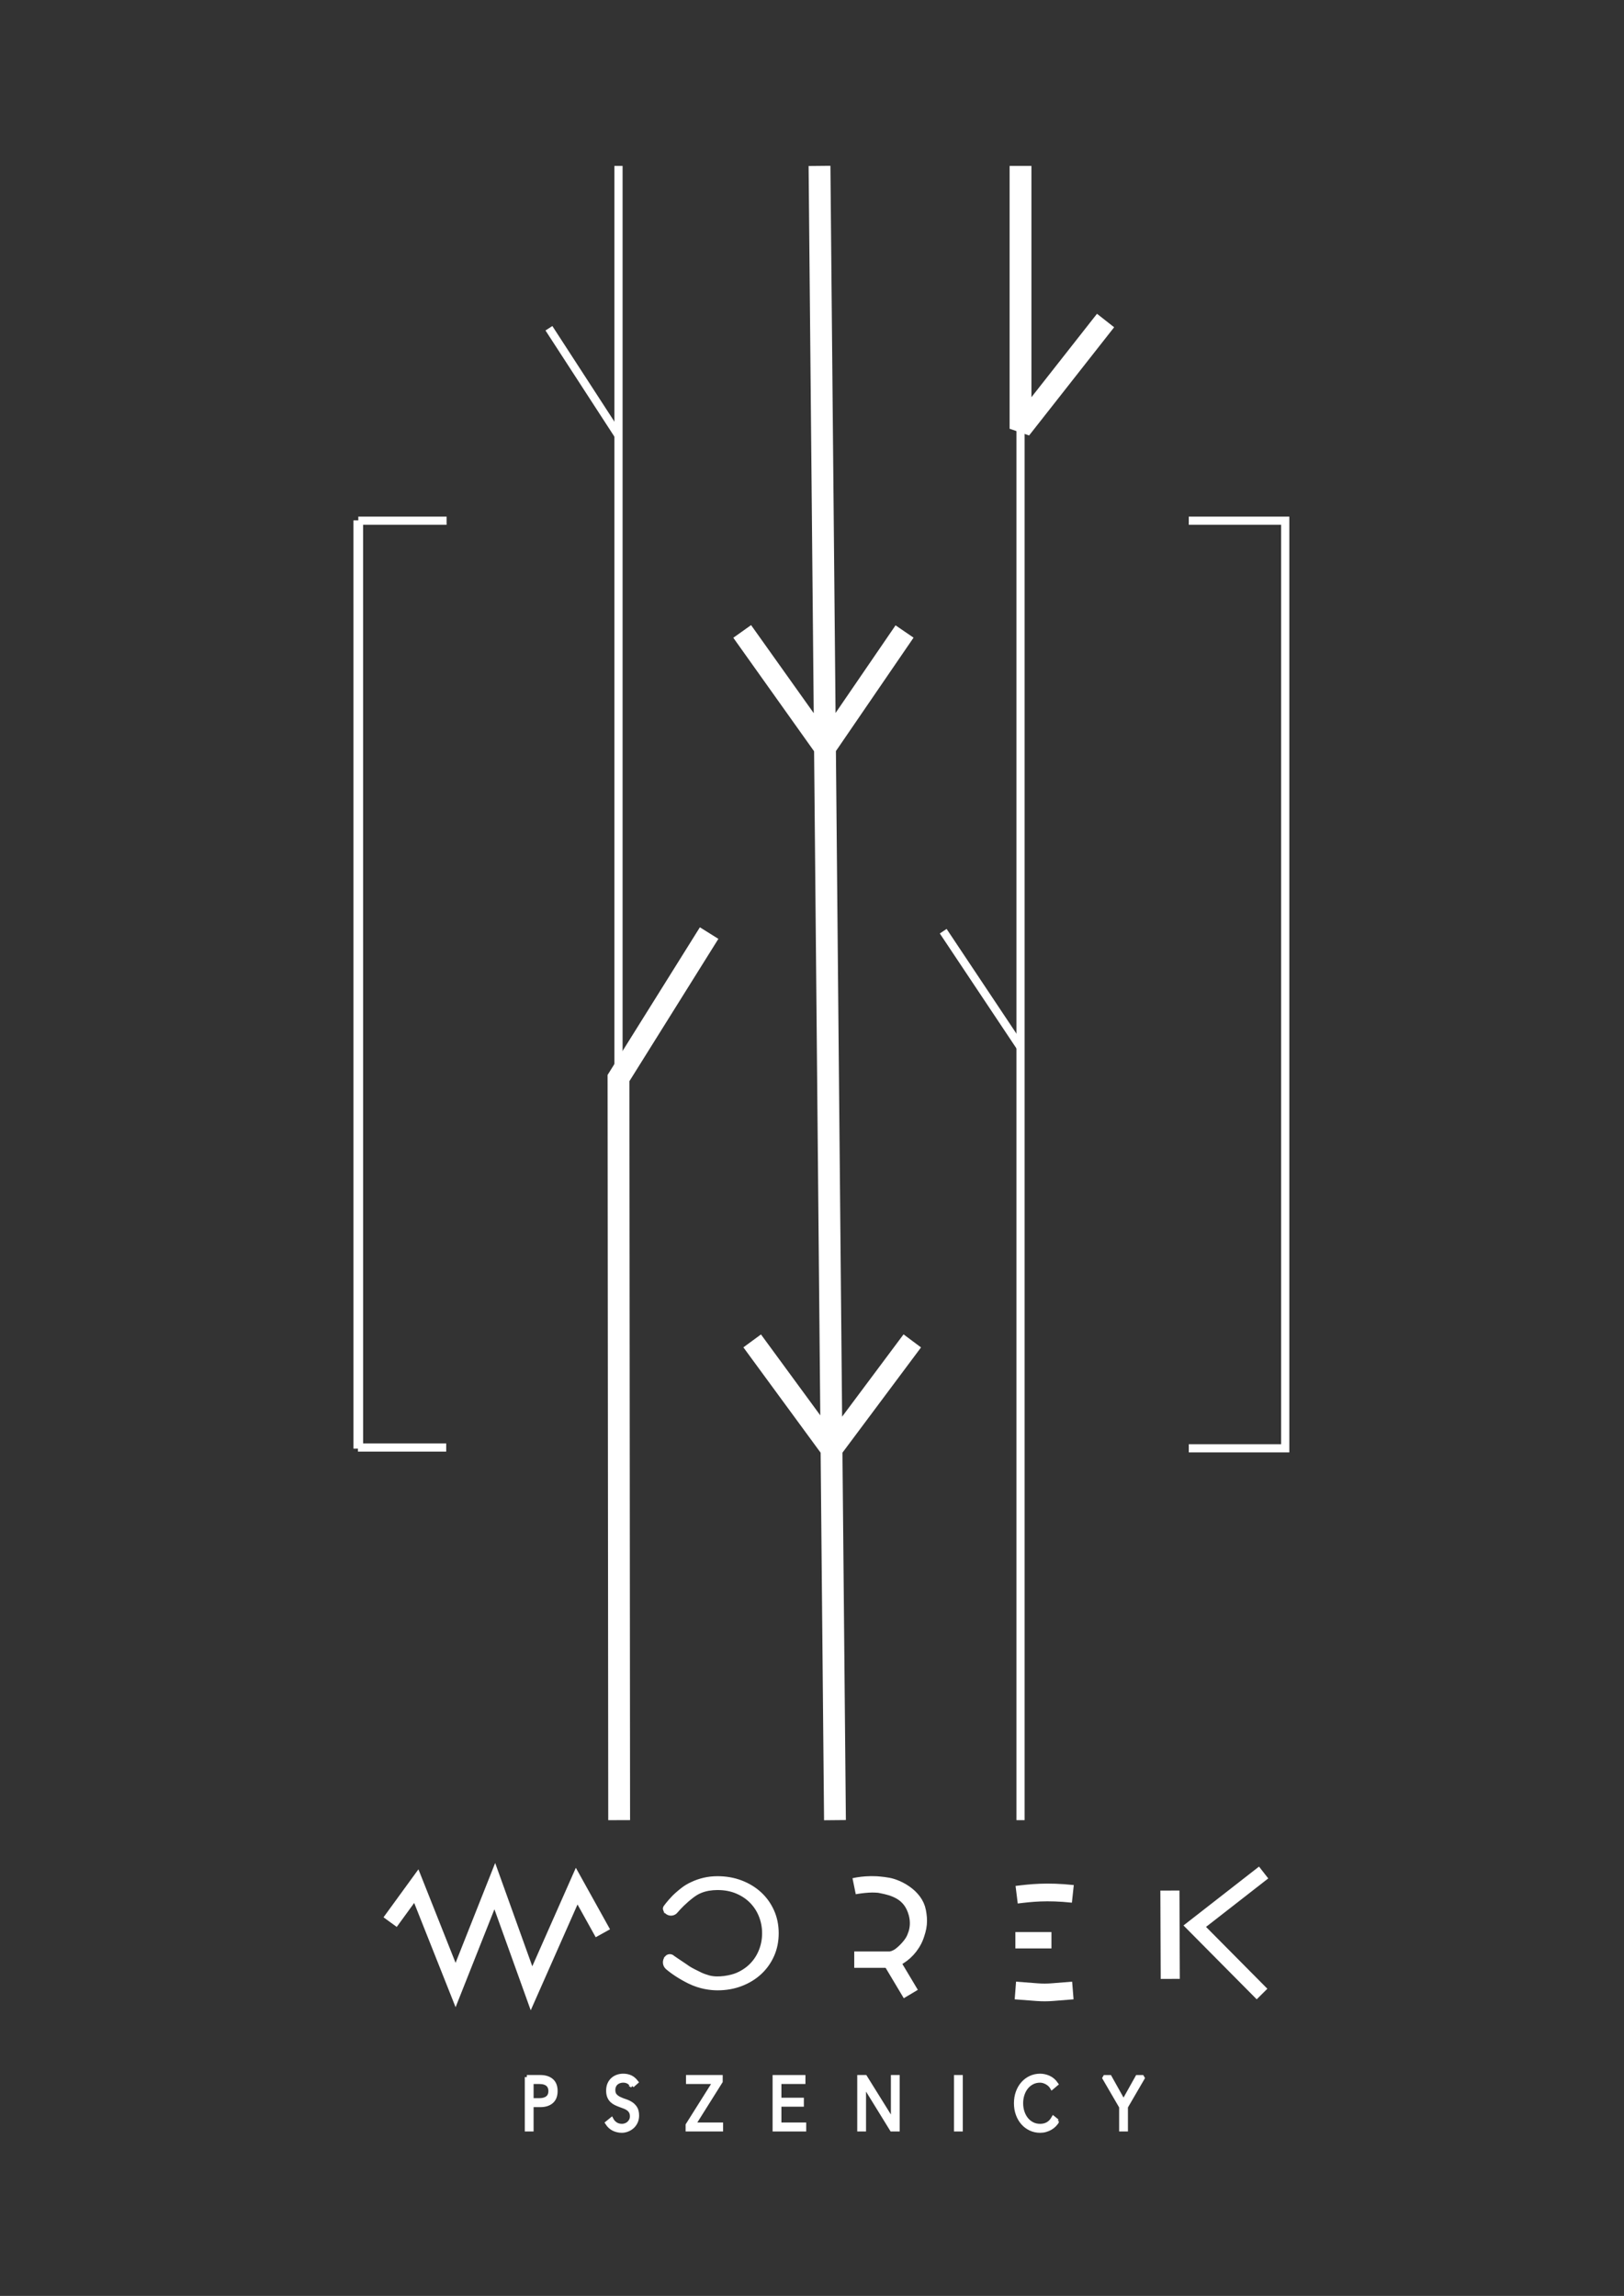 <svg width="2481" height="3508" xmlns="http://www.w3.org/2000/svg" clip-rule="evenodd">

 <rect width="100%" height="100%" fill="#333333" stroke="none"/>

 <g>
  <title>background</title>
  <rect fill="none" id="canvas_background" height="402" width="582" y="-1" x="-1"/>
 </g>
 <g>
  <title>Layer 1</title>
  <path id="svg_2" fill="none" stroke="#ffffff" stroke-width="12.5px" d="m1559.06,1599.97l-118.11,-177.165"/>
  <path id="svg_3" fill="none" stroke="#ffffff" stroke-width="33.33px" stroke-linejoin="bevel" d="m1251.97,253.508l8.343,889.013l15.279,1638.55l-15.279,-1638.55l121.578,-177.627l-121.578,177.627l-126.454,-177.729l126.454,177.729l9.992,1071.62l123.397,-165.354l-123.397,165.354l-121.202,-165.354l121.202,165.354"/>
  <path id="svg_4" fill="none" stroke="#ffffff" stroke-width="12.5px" d="m1559.06,655.083l0,346.091l0,-346.091l0,346.091l0,-346.091l0,2125.99"/>
  <path id="svg_5" fill="none" stroke="#ffffff" stroke-width="12.5px" d="m944.882,2214.14l0,-1960.63l0,1960.63z"/>
  <path id="svg_6" fill="none" stroke="#ffffff" stroke-width="33.33px" d="m1083.34,1425.68l-138.453,221.525l1,1133.86"/>
  <path id="svg_7" fill="none" stroke="#ffffff" stroke-width="12.5px" d="m944.882,665.345l-106.299,-163.805"/>
  <path id="svg_8" fill="none" stroke="#ffffff" stroke-width="33.33px" stroke-linejoin="bevel" d="m1559.06,253.508l0,401.575l129.921,-165.354"/>
  <path fill="#ffffff" id="svg_10" fill-rule="nonzero" stroke="#ffffff" stroke-width="6.25px" stroke-miterlimit="2" d="m812.041,3208.98l11.6,0c3.2,0 5.916,-0.376 8.15,-1.13c2.233,-0.753 4.016,-1.751 5.35,-2.994c1.333,-1.243 2.3,-2.712 2.9,-4.407c0.6,-1.695 0.9,-3.522 0.9,-5.481c0,-1.883 -0.3,-3.672 -0.9,-5.367c-0.6,-1.695 -1.567,-3.183 -2.9,-4.464c-1.334,-1.28 -3.117,-2.278 -5.35,-2.994c-2.234,-0.716 -4.95,-1.074 -8.15,-1.074l-11.6,0l0,27.911zm-7.2,-35.369l20.6,0c7.2,0 12.883,1.771 17.05,5.311c4.166,3.541 6.25,8.89 6.25,16.046c0,7.157 -2.084,12.525 -6.25,16.103c-4.167,3.578 -9.85,5.367 -17.05,5.367l-13.4,0l0,37.177l-7.2,0l0,-80.004z"/>
  <path fill="#ffffff" id="svg_11" fill-rule="nonzero" stroke="#ffffff" stroke-width="6.25px" stroke-miterlimit="2" d="m965.741,3186.83c-3.134,-5.198 -7.7,-7.797 -13.7,-7.797c-1.867,0 -3.7,0.283 -5.5,0.848c-1.8,0.565 -3.417,1.431 -4.85,2.599c-1.434,1.168 -2.584,2.674 -3.45,4.52c-0.867,1.846 -1.3,4.011 -1.3,6.497c0,3.616 0.9,6.423 2.7,8.419c1.8,1.996 4.033,3.635 6.7,4.915c2.666,1.281 5.583,2.43 8.75,3.447c3.166,1.017 6.083,2.373 8.75,4.068c2.666,1.695 4.9,3.936 6.7,6.723c1.8,2.788 2.7,6.592 2.7,11.413c0,3.616 -0.684,6.875 -2.05,9.775c-1.367,2.9 -3.167,5.33 -5.4,7.288c-2.234,1.959 -4.734,3.466 -7.5,4.52c-2.767,1.055 -5.55,1.582 -8.35,1.582c-4.334,0 -8.45,-0.922 -12.35,-2.768c-3.9,-1.846 -7.217,-4.878 -9.95,-9.097l6.5,-5.311c1.533,2.938 3.666,5.293 6.4,7.063c2.733,1.77 5.966,2.655 9.7,2.655c1.8,0 3.6,-0.32 5.4,-0.96c1.8,-0.64 3.416,-1.582 4.85,-2.825c1.433,-1.243 2.616,-2.769 3.55,-4.577c0.933,-1.808 1.4,-3.879 1.4,-6.215c0,-2.787 -0.517,-5.103 -1.55,-6.949c-1.034,-1.846 -2.4,-3.39 -4.1,-4.633c-1.7,-1.243 -3.634,-2.279 -5.8,-3.108c-2.167,-0.828 -4.4,-1.657 -6.7,-2.486c-2.3,-0.828 -4.534,-1.77 -6.7,-2.825c-2.167,-1.054 -4.1,-2.391 -5.8,-4.011c-1.7,-1.62 -3.067,-3.654 -4.1,-6.102c-1.034,-2.448 -1.55,-5.518 -1.55,-9.21c0,-3.842 0.65,-7.194 1.95,-10.057c1.3,-2.862 3.033,-5.235 5.2,-7.119c2.166,-1.883 4.616,-3.277 7.35,-4.181c2.733,-0.904 5.533,-1.356 8.4,-1.356c4,0 7.633,0.716 10.9,2.147c3.266,1.432 6.3,3.955 9.1,7.571l-6.3,5.537z"/>
  <path fill="#ffffff" id="svg_12" fill-rule="nonzero" stroke="#ffffff" stroke-width="6.25px" stroke-miterlimit="2" d="m1100.94,3180.39l-41.3,65.766l41.9,0l0,7.458l-51,0l0,-6.78l41.4,-65.766l-40.8,0l0,-7.458l49.8,0l0,6.78z"/>
  <path fill="#ffffff" id="svg_13" fill-rule="nonzero" stroke="#ffffff" stroke-width="6.25px" stroke-miterlimit="2" d="m1190.64,3246.16l37.9,0l0,7.458l-45.1,0l0,-80.004l43.9,0l0,7.458l-36.7,0l0,27.233l34.3,0l0,7.458l-34.3,0l0,30.397z"/>
  <path fill="#ffffff" id="svg_14" fill-rule="nonzero" stroke="#ffffff" stroke-width="6.25px" stroke-miterlimit="2" d="m1363.94,3241.41l0.2,0l0,-67.8l7.2,0l0,80.004l-9,0l-42.2,-68.478l-0.2,0l0,68.478l-7.2,0l0,-80.004l9,0l42.2,67.8z"/>
  <rect fill="#ffffff" id="svg_15" fill-rule="nonzero" stroke="#ffffff" stroke-width="6.25px" stroke-miterlimit="2" height="80.004" width="7.2" y="3173.61" x="1460.54"/>
  <path fill="#ffffff" id="svg_16" fill-rule="nonzero" stroke="#ffffff" stroke-width="6.25px" stroke-miterlimit="2" d="m1615.24,3240.96c-1.2,2.034 -2.684,3.955 -4.45,5.763c-1.767,1.808 -3.784,3.372 -6.05,4.69c-2.267,1.318 -4.717,2.354 -7.35,3.107c-2.634,0.754 -5.417,1.13 -8.35,1.13c-5.267,0 -10.15,-1.054 -14.65,-3.164c-4.5,-2.109 -8.4,-5.028 -11.7,-8.757c-3.3,-3.729 -5.884,-8.155 -7.75,-13.278c-1.867,-5.122 -2.8,-10.735 -2.8,-16.837c0,-6.102 0.933,-11.714 2.8,-16.837c1.866,-5.122 4.45,-9.548 7.75,-13.277c3.3,-3.729 7.2,-6.648 11.7,-8.758c4.5,-2.109 9.383,-3.164 14.65,-3.164c4.4,0 8.8,0.98 13.2,2.938c4.4,1.959 8.166,5.198 11.3,9.718l-6.3,5.311c-0.734,-1.28 -1.734,-2.561 -3,-3.842c-1.267,-1.28 -2.717,-2.41 -4.35,-3.39c-1.634,-0.979 -3.384,-1.77 -5.25,-2.373c-1.867,-0.602 -3.734,-0.904 -5.6,-0.904c-4.534,0 -8.6,0.942 -12.2,2.825c-3.6,1.884 -6.65,4.407 -9.15,7.571c-2.5,3.164 -4.417,6.837 -5.75,11.018c-1.334,4.181 -2,8.569 -2,13.164c0,4.596 0.666,8.984 2,13.165c1.333,4.181 3.25,7.853 5.75,11.017c2.5,3.164 5.55,5.688 9.15,7.571c3.6,1.884 7.666,2.825 12.2,2.825c1.866,0 3.716,-0.188 5.55,-0.565c1.833,-0.376 3.633,-1.017 5.4,-1.921c1.766,-0.904 3.433,-2.128 5,-3.672c1.566,-1.544 3.016,-3.484 4.35,-5.82l5.9,4.746z"/>
  <path fill="#ffffff" id="svg_17" fill-rule="nonzero" stroke="#ffffff" stroke-width="6.25px" stroke-miterlimit="2" d="m1720.04,3253.62l-7.2,0l0,-34.465l-26.5,-45.539l9,0l21.1,37.742l21.1,-37.742l9,0l-26.5,45.539l0,34.465z"/>
  <path fill="#ffffff" id="svg_18" fill-rule="nonzero" stroke="#ffffff" stroke-width="6.25px" stroke-miterlimit="2" d="m1016.15,2917.92c-0.539,-1.322 -0.353,-2.83 0.493,-3.98c3.553,-4.765 10.308,-13.272 18.328,-20.241c12.54,-10.898 17.205,-12.756 22.755,-15.393c5.549,-2.636 11.547,-4.708 17.994,-6.215c6.447,-1.506 13.261,-2.26 20.442,-2.26c12.894,0 24.849,2.11 35.866,6.328c11.017,4.219 20.564,10.057 28.643,17.515c8.079,7.458 14.404,16.31 18.974,26.555c4.57,10.246 6.855,21.47 6.855,33.674c0,12.204 -2.285,23.429 -6.855,33.674c-4.57,10.246 -10.895,19.097 -18.974,26.555c-8.079,7.458 -17.626,13.297 -28.643,17.515c-11.017,4.219 -22.972,6.328 -35.866,6.328c-10.772,0 -26.665,-2.002 -42.885,-9.973c-13.425,-6.598 -25.566,-14.56 -34.077,-21.918c-4.224,-4.014 -4.481,-10.662 -0.581,-14.991c-0.053,-0.049 -0.053,-0.049 -0.053,-0.05c1.184,-1.313 2.86,-2.076 4.627,-2.107c1.768,-0.031 3.469,0.673 4.699,1.944c7.019,5.01 18.92,12.578 23.291,15.845c3.221,2.409 14.418,7.822 18.416,9.78c3.999,1.959 8.312,3.436 12.853,4.746c14.57,4.206 34.764,-0.075 43.578,-3.842c8.813,-3.766 16.28,-8.814 22.401,-15.142c6.12,-6.328 10.812,-13.673 14.077,-22.035c3.264,-8.362 4.896,-17.138 4.896,-26.329c0,-9.19 -1.632,-17.967 -4.896,-26.329c-3.265,-8.362 -7.957,-15.707 -14.077,-22.035c-6.121,-6.328 -13.588,-11.375 -22.401,-15.142c-8.814,-3.766 -18.77,-5.65 -29.868,-5.65c-4.57,0 -9.099,0.377 -13.587,1.13c-4.489,0.754 -8.895,2.034 -13.221,3.842c-4.325,1.808 -8.314,4.334 -12.24,7.345c-10.921,8.378 -18.966,16.648 -24.629,23.31c-2.146,2.607 -5.505,3.893 -8.843,3.387c-3.339,-0.507 -6.165,-2.732 -7.44,-5.859c-0.051,0.02 -0.051,0.019 -0.052,0.018z"/>
  <path id="svg_19" fill="none" stroke="#ffffff" stroke-width="25px" d="m596,2936.87l40,-54.978l60,151.11l59.906,-151.11l56.094,156.087l69,-156.087l40,72.015"/>
  <path id="svg_20" fill="none" stroke="#ffffff" stroke-width="25px" d="m1360.28,2994.6l31.165,52.144"/>
  <path id="svg_21" fill="none" stroke="#ffffff" stroke-width="25px" d="m1305.04,2994.22l53.332,0c9.467,3.553 33.2,-17.998 39.179,-32.76c7.062,-17.437 7.183,-26.994 4.651,-40.775c-4.256,-23.162 -31.475,-36.658 -45.515,-39.229c-18.667,-3.419 -36.16,-2.882 -51.647,0.519c0,0 25.56,-4.822 40.431,-1.895c19.814,3.9 46.115,10.265 54.985,43.273c10.973,40.833 -25.145,71.281 -41.959,70.87c-0.041,-0.001 -0.083,-0.001 -0.125,-0.001c-0.026,-0.002 -53.332,-0.002 -53.332,-0.002z"/>
  <path stroke="#ffffff" id="svg_24" fill="#ffffff" d="m554.25,795.611l-13.764,0.001l0.041,1417.32l13.765,0l-0.042,-1417.32l0,-0.001z"/>
  <path id="svg_25" fill="none" stroke="#ffffff" stroke-width="12.5px" d="m1816.12,795.612l147.333,0l0,1417.32l-147.333,0l147.333,0l0,-1417.32l-147.333,0z"/>
  <path id="svg_26" fill="none" stroke="#ffffff" stroke-width="12.5px" d="m547.389,795.611l134.871,0l-134.871,0z"/>
  <path id="svg_27" fill="none" stroke="#ffffff" stroke-width="12.5px" d="m546.797,2211.73l134.87,0l-134.87,0z"/>
  <path id="svg_28" fill="none" stroke="#ffffff" stroke-width="27.08px" d="m1553.15,2895c21.439,-2.661 46.226,-5.529 85.845,-1.299"/>
  <path id="svg_29" fill="none" stroke="#ffffff" stroke-width="25px" d="m1606.3,2964.57l-55.104,0"/>
  <path id="svg_30" fill="none" stroke="#ffffff" stroke-width="27.08px" d="m1639,3041.34c0,0 -18.332,1.473 -31.035,2.494c-7.913,0.636 -15.863,0.649 -23.778,0.041c-13.295,-1.022 -32.987,-2.535 -32.987,-2.535"/>
  <path id="svg_31" fill="none" stroke="#ffffff" stroke-width="22.92px" d="m1930.46,2861.06l-105.213,82.025l102.777,103.661"/>
  <path id="svg_32" fill="none" stroke="#ffffff" stroke-width="29.17px" d="m1787.28,2888.65l0.532,134.972"/>
 </g>
</svg>